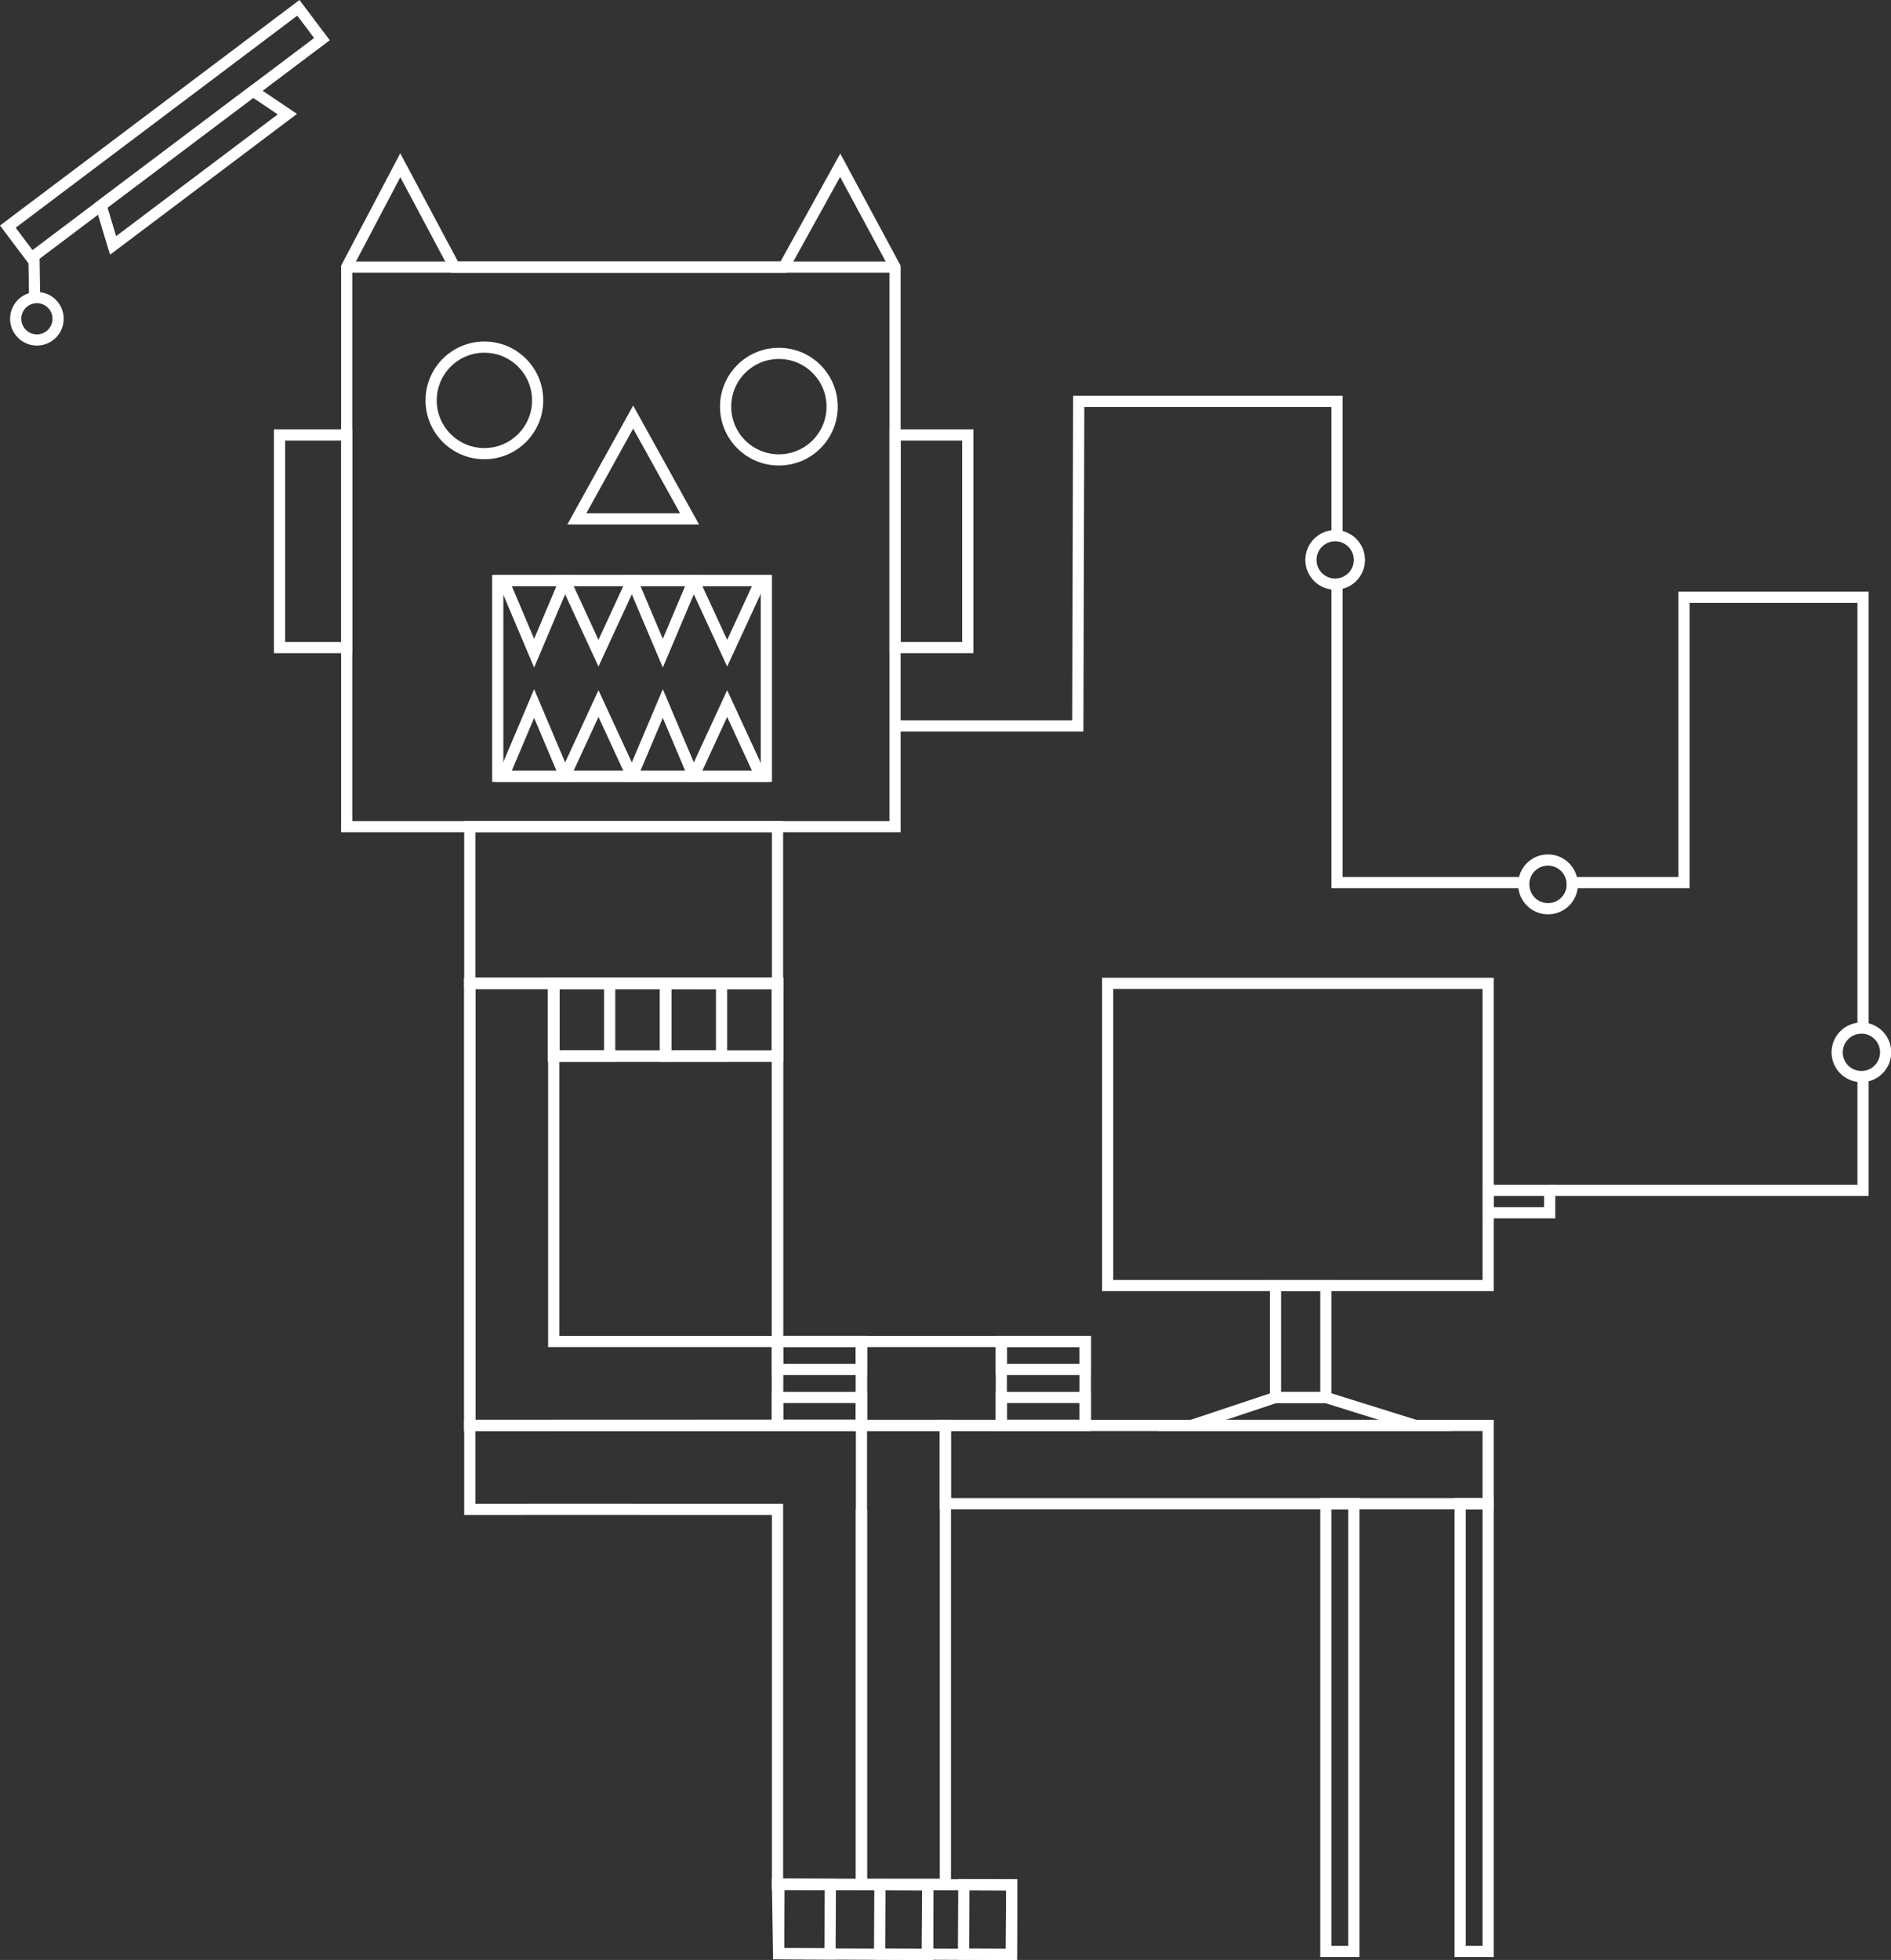 <svg xmlns="http://www.w3.org/2000/svg" viewBox="0 0 337.96 350.25"><rect x="0" y="0" width="337.96" height="350.25" fill="#333333" stroke="none"/><defs><style>.cls-1,.cls-2{fill:none;stroke:#fff;stroke-miterlimit:10;stroke-width:2px;}.cls-2{stroke-linecap:round;}</style></defs><title>Fichier 4</title><g id="Calque_2" data-name="Calque 2"><g id="Calque_2-2" data-name="Calque 2"><circle class="cls-1" cx="6.6" cy="56.97" r="3.79" transform="translate(-0.92 0.11) rotate(-0.92)"/><line class="cls-1" x1="6.19" y1="53.33" x2="6.06" y2="45.33"/><polygon class="cls-1" points="51.36 20.4 45.22 16.27 18.06 36.72 20.21 43.86 51.36 20.4"/><rect class="cls-1" x="-3.03" y="20.25" width="65" height="7" transform="translate(-8.36 22.5) rotate(-36.98)"/><circle class="cls-1" cx="86.57" cy="71.55" r="9.52"/><circle class="cls-1" cx="139.2" cy="72.67" r="9.52"/><polygon class="cls-1" points="123.24 92.73 103.09 92.73 113.16 74.53 113.16 74.53 123.24 92.73"/><rect class="cls-1" x="159.96" y="77.73" width="13" height="38"/><rect class="cls-1" x="49.96" y="77.73" width="12" height="38"/><polygon class="cls-1" points="106.96 116.73 106.96 116.73 100.96 103.73 112.96 103.73 106.96 116.73"/><polygon class="cls-2" points="95.46 116.73 95.46 116.73 89.96 103.73 100.96 103.73 95.46 116.73"/><polygon class="cls-1" points="129.96 116.73 129.96 116.73 123.96 103.73 135.96 103.73 129.96 116.73"/><polygon class="cls-1" points="118.46 116.73 118.46 116.73 112.96 103.73 123.96 103.73 118.46 116.73"/><rect class="cls-1" x="83.96" y="147.73" width="55" height="28"/><rect class="cls-1" x="83.96" y="175.73" width="55" height="79"/><polygon class="cls-1" points="83.96 254.73 83.96 269.73 99.44 269.72 138.96 269.73 138.96 336.73 153.96 336.73 153.96 269.73 153.96 254.73 83.96 254.73"/><polyline class="cls-1" points="153.96 269.73 153.96 336.73 168.96 336.73 168.96 269.73 168.96 254.73 98.96 254.73"/><polygon class="cls-1" points="138.47 239.73 98.96 239.73 98.96 175.73 83.96 175.73 83.96 239.73 83.96 254.73 153.96 254.73 153.96 239.73 138.47 239.73"/><rect class="cls-1" x="98.96" y="175.73" width="40" height="13"/><rect class="cls-1" x="118.96" y="175.73" width="20" height="13"/><rect class="cls-1" x="118.96" y="175.73" width="10" height="13"/><rect class="cls-1" x="98.96" y="175.73" width="20" height="13"/><rect class="cls-1" x="98.96" y="175.73" width="10" height="13"/><rect class="cls-1" x="138.96" y="239.73" width="15" height="15"/><rect class="cls-1" x="138.96" y="249.73" width="15" height="5"/><rect class="cls-1" x="138.96" y="239.73" width="15" height="5"/><polyline class="cls-1" points="123.96 254.73 193.96 254.73 193.96 239.73 178.47 239.73 138.96 239.73 138.96 175.73 123.96 175.73"/><rect class="cls-1" x="178.96" y="239.73" width="15" height="15"/><rect class="cls-1" x="178.96" y="249.73" width="15" height="5"/><rect class="cls-1" x="178.96" y="239.73" width="15" height="5"/><rect class="cls-1" x="168.96" y="254.73" width="97" height="14"/><rect class="cls-1" x="197.96" y="175.73" width="68" height="54"/><polygon class="cls-1" points="252.96 254.73 212.96 254.73 227.96 249.73 236.96 249.73 252.96 254.73"/><rect class="cls-1" x="227.96" y="229.73" width="9" height="20"/><rect class="cls-1" x="260.96" y="268.73" width="5" height="80"/><rect class="cls-1" x="236.96" y="268.73" width="5" height="80"/><path class="cls-1" d="M160.29,67.67"/><polyline class="cls-1" points="332.96 192.73 332.96 212.73 276.96 212.73"/><polyline class="cls-1" points="280.96 157.73 300.96 157.73 300.96 106.73 332.96 106.73 332.96 183.73"/><polyline class="cls-1" points="238.96 104.73 238.96 157.73 271.96 157.73"/><polyline class="cls-1" points="159.96 129.73 192.63 129.73 192.79 71.73 238.96 71.73 238.96 95.73"/><rect class="cls-1" x="265.96" y="212.73" width="11" height="4"/><circle class="cls-1" cx="238.62" cy="100.06" r="4.33"/><path class="cls-1" d="M281,158.06a4.33,4.33,0,1,1-8.67,0c0-.11,0-.22,0-.33a4.33,4.33,0,0,1,8.65.33Z"/><path class="cls-1" d="M337,188.06a4.33,4.33,0,1,1-4.33-4.33H333A4.33,4.33,0,0,1,337,188.06Z"/><polygon class="cls-1" points="106.96 125.73 106.96 125.73 100.96 138.73 112.96 138.73 106.96 125.73"/><polygon class="cls-1" points="95.46 125.73 95.46 125.73 89.96 138.73 100.96 138.73 95.46 125.73"/><polygon class="cls-1" points="129.96 125.73 129.96 125.73 123.96 138.73 135.96 138.73 129.96 125.73"/><polygon class="cls-1" points="118.46 125.73 118.46 125.73 112.96 138.73 123.96 138.73 118.46 125.73"/><rect class="cls-1" x="88.96" y="103.73" width="48" height="35"/><polygon class="cls-1" points="150.16 29.53 140.09 47.73 81.24 47.73 71.54 29.53 61.96 47.73 61.96 47.73 61.96 147.73 159.96 147.73 159.96 47.73 159.96 47.73 150.16 29.53"/><line class="cls-1" x1="61.96" y1="47.73" x2="159.96" y2="47.73"/><rect class="cls-1" x="146.27" y="329.69" width="12.41" height="26.58" transform="translate(-191.22 493.86) rotate(-89.73)"/><polygon class="cls-1" points="148.4 336.76 138.96 336.73 139.15 349.13 148.34 349.17 148.4 336.76"/><rect class="cls-1" x="155.31" y="338.75" width="12.41" height="8.56" transform="translate(-182.25 502.97) rotate(-89.74)"/><rect class="cls-1" x="167.07" y="335.53" width="12.41" height="14.97" transform="translate(-170.53 514.7) rotate(-89.73)"/><rect class="cls-1" x="170.31" y="338.75" width="12.41" height="8.56" transform="translate(-167.32 517.97) rotate(-89.74)"/></g></g></svg>